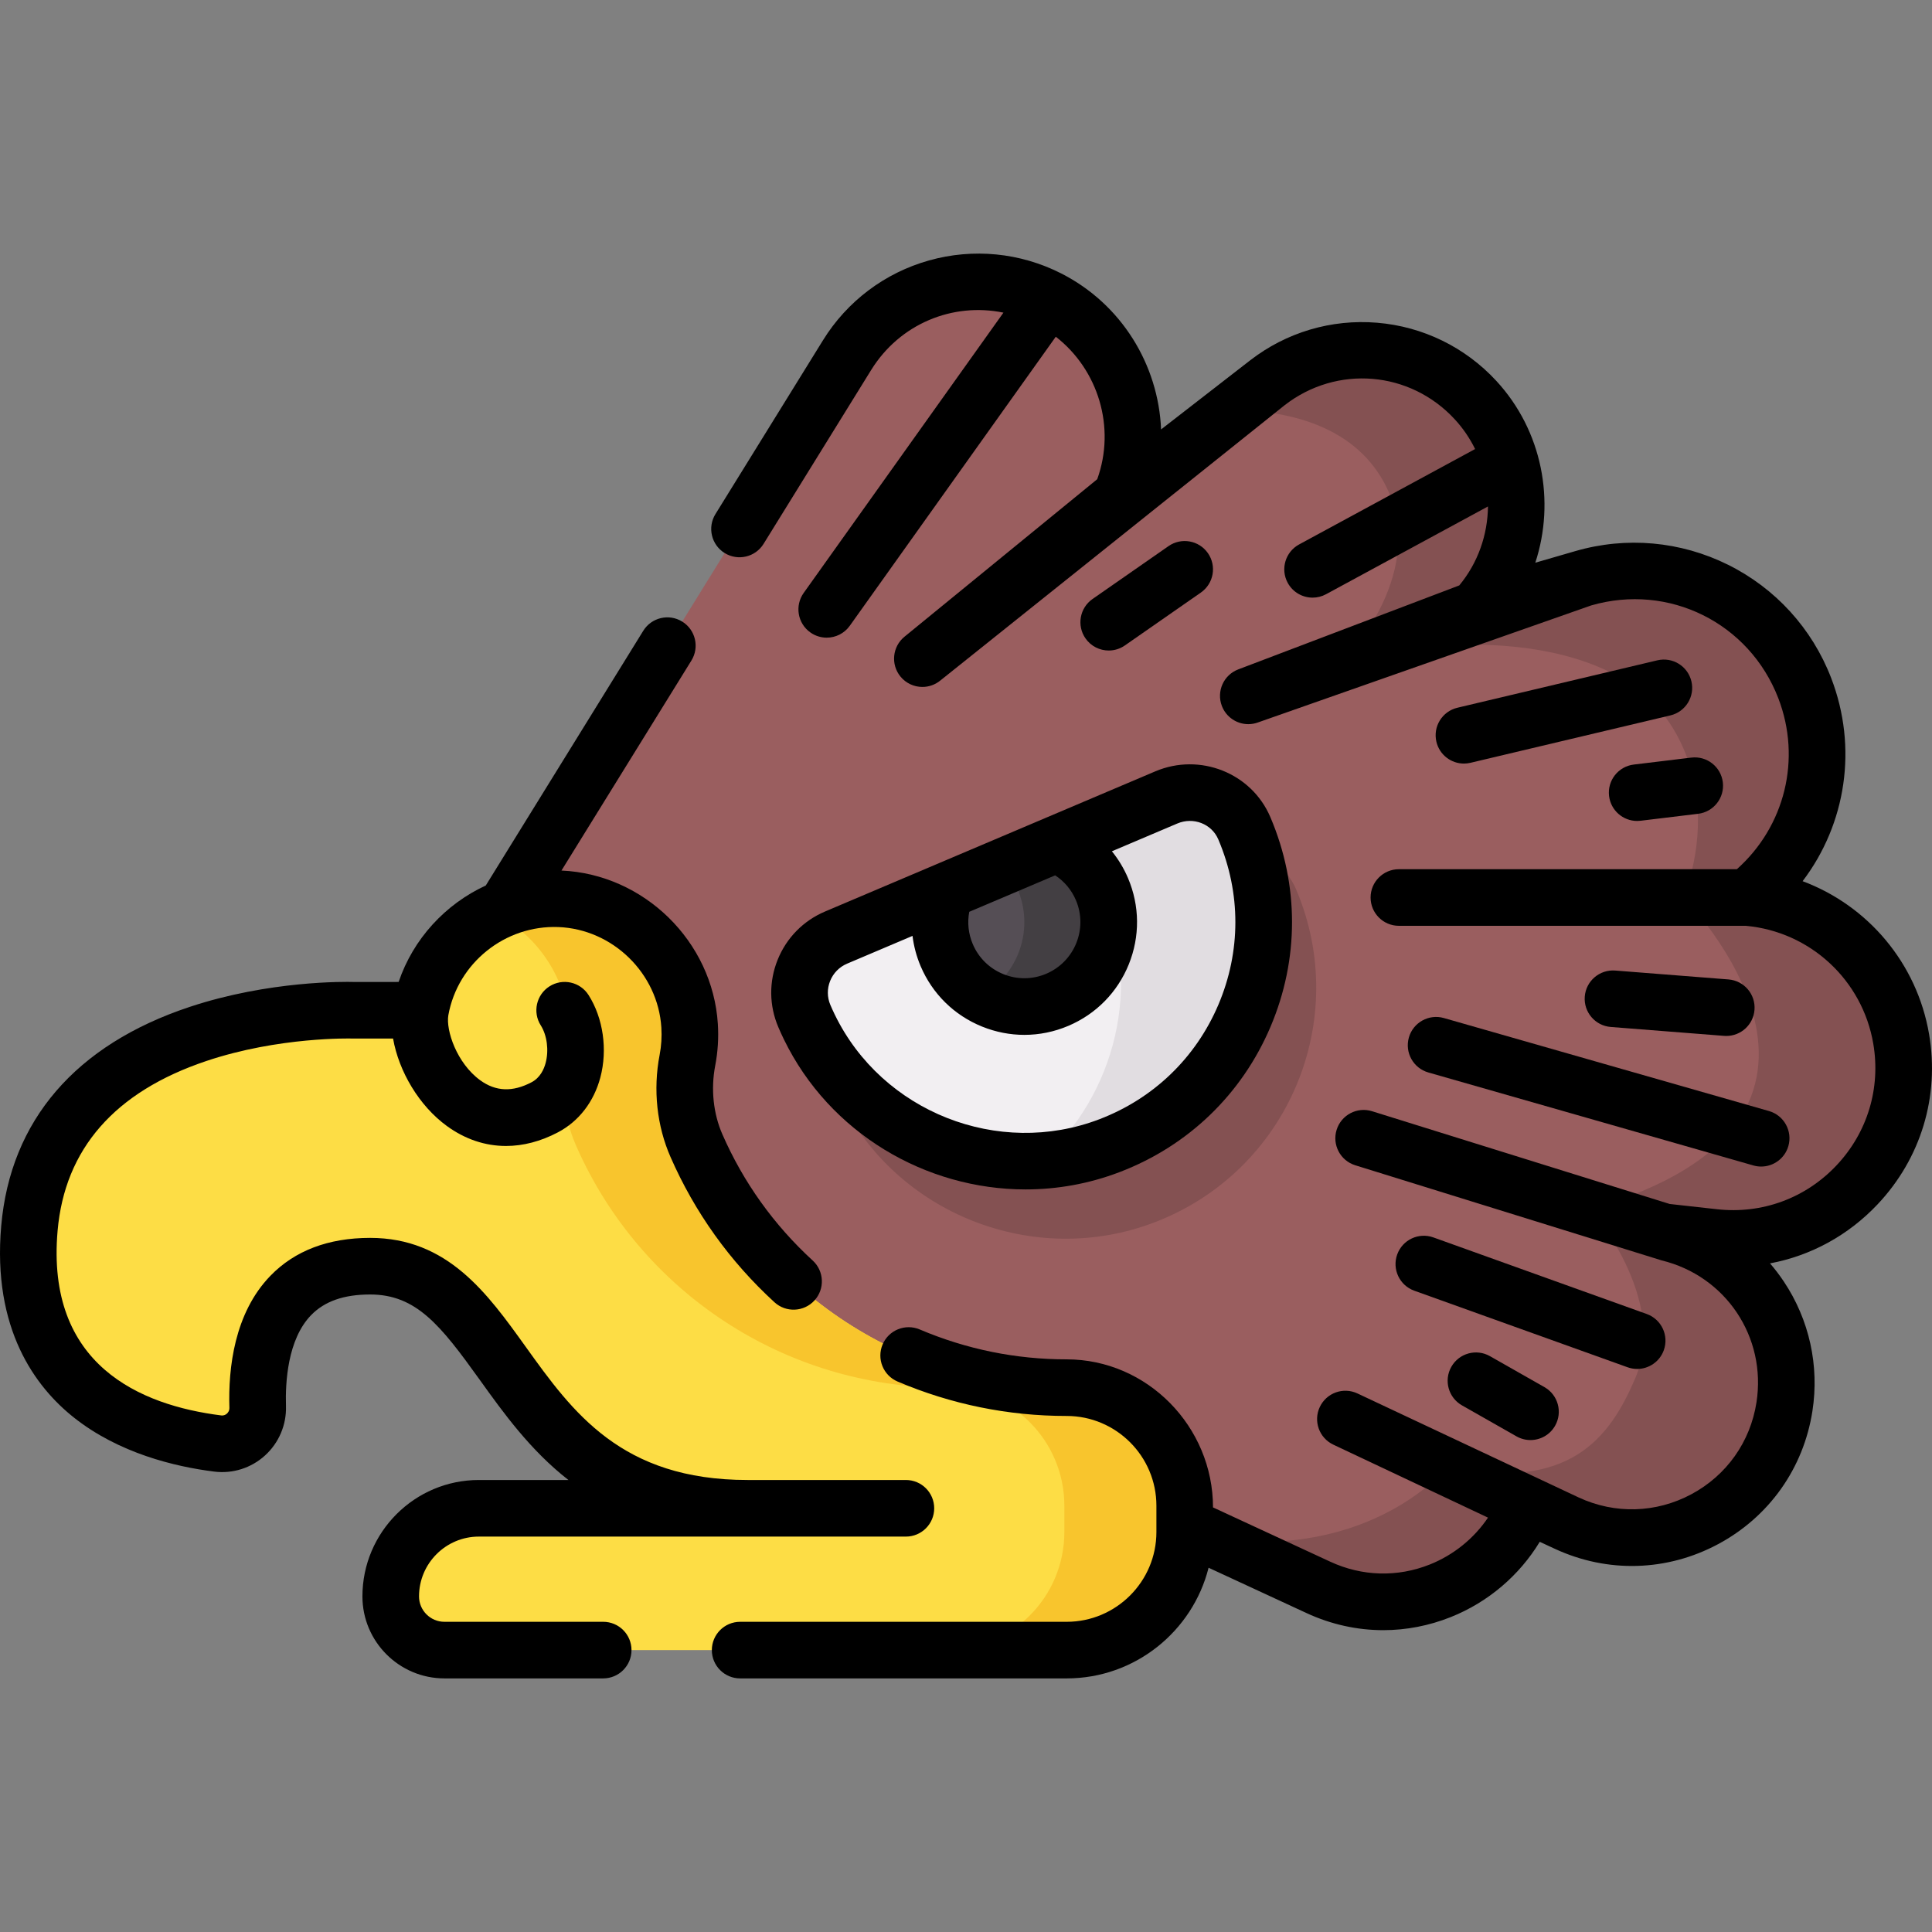 <svg id="Capa_1" enable-background="new 0 0 511.998 511.998" height="512" viewBox="0 0 511.998 511.998" width="512" xmlns="http://www.w3.org/2000/svg"><rect x="0" y="0" width="511.998" height="511.998" fill="#808080" stroke="none"/><g><g><g><path d="m174.787 339.845 174.609 80.829c21.812 10.097 46.79-.744 55.212-21.937l10.639 4.925c24.7 11.434 53.473-3.971 57.652-30.865 3.264-21.003-10.088-41.011-30.736-46.056l-1.221-.298 13.287 1.476c29.903 3.321 54.661-22.92 49.607-52.579-3.515-20.632-20.577-35.798-40.811-37.487 15.923-12.572 23.265-34.679 15.252-55.49-9.036-23.468-34.529-36.117-58.683-29.118l-28.451 8.245c13.854-15.087 14.854-39.243-.102-55.451-14.414-15.621-38.386-17.613-55.18-4.585l-38.814 30.108c8.056-19.074.6-42.38-19.255-52.431-18.964-9.6-42.12-3.09-53.304 14.985l-101.064 163.335z" fill="#9a5e5f"/><g><path d="m221.051 287.878c.438 1.026.903 2.046 1.397 3.061 14.977 30.787 51.54 45.224 83.518 32.993 35.397-13.538 52.218-53.59 37.542-88.172-.023-.054-.046-.107-.069-.161-3.565-8.34-13.344-12.08-21.693-8.537l-91.877 38.992c-8.461 3.592-12.425 13.37-8.818 21.824z" fill="#845152"/></g><path d="m454.224 327.92-13.28-1.48 1.22.3c18.56 4.53 31.22 21.15 31.22 39.72 0 2.1-.16 4.21-.49 6.34-4.17 26.89-32.95 42.29-57.65 30.86l-10.64-4.92c-8.42 21.19-33.4 32.03-55.21 21.93l-27.88-12.91c42.2 5.76 62.02-18.97 62.02-18.97 32.53 6.6 43.1-7.75 49.85-23.6 8.94-21.02-11.87-44.8-11.87-44.8 82.98-23.82 24.67-82.54 24.67-82.54 9.43-25.6 0-47.59-14.25-56.77-28.52-18.37-75.39-6.45-75.39-6.45s22.96-23.75 10.15-46.94c-8.51-15.41-26.35-18.9-40.1-19.05l9.27-7.19c7.43-5.77 16.28-8.59 25.07-8.59 11.07 0 22.07 4.47 30.11 13.18 14.95 16.2 13.95 40.36.1 55.45l28.45-8.25c4.49-1.3 9.02-1.92 13.49-1.92 19.57 0 37.84 11.93 45.19 31.04 8.02 20.81.67 42.92-15.25 55.49 10.11.85 19.44 5.06 26.67 11.64 7.24 6.59 12.38 15.53 14.14 25.85 5.05 29.66-19.7 55.9-49.61 52.58z" fill="#845152"/><path d="m282.669 367.742c-42.533 0-81.035-25.168-98.102-64.126l-.124-.282c-3.083-7.037-3.72-14.832-2.267-22.376.565-2.932.773-5.99.575-9.13-1.151-18.277-16.212-32.951-34.512-33.646-18.304-.696-33.7 12.288-36.809 29.541l-17.926.004s-80.425-2.656-85.713 57.79c-3.875 44.298 30.995 54.656 49.904 57.028 5.75.722 10.772-3.905 10.593-9.698-.433-14.02 2.898-37.295 29.8-37.295 38.496 0 34.161 64.16 100.03 64.16h-71.221c-12.897 0-23.352 10.455-23.352 23.352 0 7.858 6.37 14.228 14.228 14.228h164.895c17.281 0 31.291-14.009 31.291-31.291v-6.969c0-17.281-14.009-31.29-31.29-31.29z" fill="#fddd45"/><path d="m313.954 399.03v6.97c0 17.28-14 31.29-31.29 31.29h-31.89c17.28 0 31.29-14.01 31.29-31.29v-6.97c0-17.28-14.01-31.29-31.29-31.29-42.53 0-81.03-25.17-98.1-64.12l-.12-.29c-3.09-7.03-3.72-14.83-2.27-22.37.56-2.93.77-5.99.57-9.13-.82-13.11-8.8-24.36-19.99-29.94 5.2-2.58 11.12-3.95 17.38-3.71 18.3.7 33.36 15.37 34.51 33.65.2 3.14-.01 6.2-.58 9.13-1.45 7.54-.81 15.34 2.27 22.37l.12.29c17.07 38.95 55.57 64.12 98.1 64.12 17.29 0 31.29 14.01 31.29 31.29z" fill="#f8c52d"/></g><g><g><g><g><g><path d="m213.16 269.261c.417.977.86 1.949 1.331 2.916 14.266 29.327 49.096 43.079 79.557 31.428 33.718-12.896 49.742-51.048 35.762-83.991-.022-.051-.043-.102-.065-.153-3.396-7.944-12.711-11.508-20.664-8.132l-87.52 37.143c-8.061 3.421-11.838 12.736-8.401 20.789z" fill="#f2eff2"/></g></g><g><g><path d="m284.076 221.941c3.147 4.127 5.841 8.704 7.962 13.7 10.872 25.618 3.594 54.393-16.029 71.989 6.782-.5 13.603-2.094 20.221-4.902 32.222-13.675 47.255-50.878 33.574-83.114-.021-.05-.042-.1-.064-.15-3.395-7.945-12.711-11.508-20.664-8.132z" fill="#e1dde1"/></g></g></g><g><g><path d="m250.697 236.107c-2.104 5.281-2.212 11.359.184 17.005 4.823 11.365 17.946 16.668 29.311 11.845s16.668-17.946 11.845-29.311c-2.396-5.646-6.843-9.791-12.102-11.947z" fill="#554e55"/></g><g><path d="m280.194 264.96c-6.72 2.85-14.05 2.16-19.92-1.22 9.66-5.56 13.87-17.58 9.4-28.09-.96-2.25-2.23-4.26-3.76-6l14.02-5.95c5.26 2.15 9.71 6.3 12.1 11.95 4.83 11.36-.48 24.48-11.84 29.31z" fill="#433f43"/></g></g></g></g></g><g><path d="m321.459 399.477c0-21.389-17.401-39.235-38.791-39.235-13.458 0-26.557-2.666-38.931-7.924-3.812-1.619-8.215.158-9.836 3.97-1.62 3.813.158 8.216 3.97 9.836 14.239 6.05 29.312 9.118 44.797 9.118 13.118 0 23.791 10.672 23.791 23.791v6.969c0 13.118-10.672 23.791-23.791 23.791h-86.524c-4.142 0-7.5 3.358-7.5 7.5s3.358 7.5 7.5 7.5h86.524c18.126 0 33.383-12.498 37.618-29.328l25.959 12.017c6.513 3.015 13.417 4.527 20.333 4.527 6.041 0 12.092-1.154 17.897-3.47 9.868-3.936 18.156-11.013 23.573-19.943l4.047 1.874c13.93 6.449 29.681 5.992 43.212-1.254 13.532-7.245 22.645-20.099 25.002-35.266 1.868-12.019-.822-24.21-7.574-34.328-1.127-1.689-2.352-3.296-3.664-4.815 10.784-2.019 20.726-7.399 28.523-15.664 11.472-12.159 16.441-28.584 13.634-45.064-3.216-18.876-16.254-34.108-33.519-40.556 11.528-15.18 14.672-35.399 7.565-53.856-5.047-13.108-14.756-23.765-27.338-30.008s-26.941-7.529-40.432-3.619l-10.633 3.081c5.341-16.276 1.896-34.93-10.321-48.17-8.249-8.939-19.467-14.417-31.588-15.424-12.128-1.01-24.091 2.543-33.702 9.999l-23.562 18.277c-.704-17.053-10.415-33.212-26.522-41.366-10.853-5.494-23.279-6.708-34.987-3.414-11.709 3.292-21.683 10.801-28.083 21.145l-28.504 46.068c-2.179 3.522-1.091 8.145 2.432 10.324 3.522 2.18 8.145 1.09 10.324-2.432l28.504-46.068c7.584-12.259 21.62-17.981 35.06-15.204l-52.937 74.279c-2.404 3.374-1.619 8.057 1.754 10.46 1.32.941 2.84 1.393 4.347 1.393 2.343 0 4.651-1.095 6.114-3.147l54.596-76.605c11.277 8.76 15.931 24.056 10.98 37.761l-51.082 41.743c-3.208 2.621-3.683 7.346-1.062 10.553 1.483 1.814 3.639 2.754 5.812 2.754 1.669 0 3.348-.554 4.741-1.692l91.269-72.977c13.829-10.727 33.205-9.116 45.072 3.745 2.216 2.402 4.013 5.062 5.393 7.881l-46.644 25.284c-3.642 1.974-4.993 6.526-3.02 10.168 1.358 2.506 3.937 3.927 6.601 3.927 1.207 0 2.432-.292 3.567-.908l42.906-23.257c-.084 7.463-2.614 14.899-7.605 20.925l-58.574 22.255c-3.872 1.471-5.818 5.803-4.348 9.675 1.138 2.996 3.988 4.838 7.013 4.838.885 0 1.786-.158 2.662-.491l88.203-30.973c20.574-5.962 41.898 4.616 49.596 24.609 6.185 16.063 1.75 33.946-10.99 45.295h-89.565c-4.142 0-7.5 3.358-7.5 7.5s3.358 7.5 7.5 7.5h91.925c17.037 1.534 30.915 14.347 33.794 31.247 2.009 11.793-1.547 23.549-9.757 32.25-8.209 8.702-19.734 12.934-31.629 11.615l-12.571-1.396-78.872-24.581c-3.953-1.231-8.159.973-9.392 4.929-1.232 3.955.974 8.159 4.929 9.392l81.232 25.22c17 4.154 27.793 20.327 25.105 37.62-1.627 10.47-7.918 19.344-17.259 24.345-9.342 5.002-20.215 5.316-29.831.866l-58.649-27.577c-3.745-1.768-8.216-.164-9.983 3.583-1.768 3.746-.164 8.216 3.583 9.983l40.993 19.341c-3.729 5.521-9.103 9.898-15.423 12.419-8.583 3.424-17.949 3.162-26.372-.737z"/><path d="m177.698 306.625c6.432 14.683 15.698 27.63 27.54 38.481 3.054 2.798 7.798 2.591 10.597-.463 2.798-3.054 2.591-7.798-.463-10.597-10.292-9.431-18.345-20.682-23.933-33.438-2.376-5.424-3.113-11.915-1.896-18.232.694-3.607.928-7.315.695-11.02-1.379-21.878-19.558-39.681-41.444-40.653l34.435-55.652c2.179-3.522 1.091-8.145-2.432-10.324-3.524-2.181-8.145-1.091-10.324 2.432l-41.736 67.502c-10.699 4.944-19.214 14.117-23.094 25.563l-12.029.002c-2.036-.055-22.236-.395-43.343 6.609-30.233 10.033-47.505 30.099-49.949 58.027-2.399 27.425 9.124 42.742 19.212 50.761 11.966 9.511 26.85 13.06 37.229 14.362 4.901.616 9.813-.943 13.475-4.276 3.68-3.349 5.702-8.122 5.548-13.094-.193-6.234.415-17.652 6.646-24.08 3.579-3.69 8.7-5.484 15.657-5.484 12.233 0 18.678 8.154 29.015 22.567 6.334 8.831 13.406 18.69 23.532 26.593h-23.738c-17.012 0-30.852 13.84-30.852 30.852 0 11.98 9.747 21.728 21.728 21.728h42.081c4.142 0 7.5-3.358 7.5-7.5s-3.358-7.5-7.5-7.5h-42.081c-3.71 0-6.728-3.018-6.728-6.728 0-8.741 7.111-15.852 15.852-15.852h113.175c4.142 0 7.5-3.358 7.5-7.5s-3.358-7.5-7.5-7.5c0 0-41.26 0-41.954 0-33.48 0-46.365-17.964-58.826-35.336-10.165-14.17-20.675-28.824-41.204-28.824-11.074 0-19.965 3.379-26.426 10.043-9.572 9.873-11.195 24.474-10.87 34.984.025.799-.398 1.307-.652 1.538-.297.271-.801.577-1.51.485-21.5-2.697-46.477-13.377-43.366-48.933 1.898-21.704 15.15-36.838 39.386-44.983 19.274-6.479 38.422-5.973 38.607-5.965.083.002 10.91.002 10.91.002 1.527 8.711 6.894 17.816 14.255 23.174 4.842 3.524 10.171 5.296 15.673 5.295 4.534 0 9.185-1.204 13.773-3.62 5.523-2.909 9.512-8.071 11.23-14.537 1.957-7.363.759-15.731-3.125-21.84-2.224-3.496-6.859-4.527-10.354-2.304s-4.526 6.858-2.304 10.354c1.657 2.605 2.174 6.598 1.286 9.937-.445 1.675-1.452 3.922-3.723 5.118-5.036 2.654-9.495 2.479-13.629-.531-6.188-4.505-9.123-13.213-8.433-17.245 2.509-13.849 15.037-23.881 29.137-23.35 14.409.548 26.406 12.242 27.312 26.623.154 2.441.001 4.877-.454 7.24-1.794 9.318-.715 18.871 2.886 27.089z"/><path d="m206.084 254.346c-2.331 5.786-2.268 12.127.178 17.858.466 1.091.965 2.186 1.485 3.253 12.096 24.866 37.582 39.751 64.04 39.751 8.347 0 16.791-1.482 24.94-4.599 18.173-6.951 32.366-20.619 39.964-38.486 7.601-17.875 7.609-37.564.026-55.433l-.076-.179c-4.993-11.682-18.67-17.105-30.491-12.088l-87.52 37.144c-5.754 2.444-10.209 6.982-12.546 12.779zm71.179 3.706c-3.652 1.55-7.689 1.585-11.368.098-3.679-1.486-6.559-4.317-8.108-7.969-1.16-2.732-1.469-5.685-.926-8.543l22.771-9.664c2.433 1.595 4.342 3.869 5.501 6.601 3.2 7.54-.331 16.277-7.87 19.477zm-57.266 1.901c.837-2.077 2.432-3.702 4.493-4.576l17.334-7.357c.338 2.728 1.051 5.425 2.153 8.022 3.115 7.34 8.903 13.029 16.296 16.016 3.616 1.461 7.403 2.191 11.189 2.191 3.955 0 7.909-.797 11.66-2.389 7.34-3.115 13.028-8.903 16.016-16.296 2.988-7.394 2.917-15.508-.198-22.848-1.102-2.597-2.547-4.984-4.274-7.122l17.342-7.36c4.228-1.794 9.088.081 10.841 4.183l.055.129c5.981 14.094 5.975 29.617-.019 43.71-5.99 14.085-17.183 24.862-31.519 30.345-26.788 10.245-57.593-1.924-70.133-27.705-.412-.847-.808-1.714-1.177-2.579-.869-2.04-.89-4.301-.059-6.364z"/><path d="m293.826 172.394c1.479 0 2.973-.436 4.278-1.345l20.135-14.014c3.4-2.366 4.238-7.041 1.872-10.44-2.366-3.401-7.041-4.237-10.44-1.872l-20.135 14.014c-3.4 2.366-4.238 7.041-1.872 10.44 1.457 2.096 3.79 3.217 6.162 3.217z"/><path d="m439.211 174.992-52.983 12.563c-4.03.956-6.523 4.998-5.567 9.028.818 3.449 3.896 5.771 7.292 5.771.573 0 1.155-.066 1.737-.204l52.983-12.563c4.03-.956 6.523-4.998 5.567-9.028-.956-4.029-4.996-6.521-9.029-5.567z"/><path d="m426.419 210.961c.46 3.807 3.696 6.601 7.437 6.601.3 0 .604-.018.91-.055l15.256-1.845c4.112-.498 7.042-4.234 6.545-8.346-.498-4.112-4.229-7.042-8.346-6.545l-15.256 1.845c-4.113.497-7.043 4.233-6.546 8.345z"/><path d="m373.368 274.938c-1.139 3.982 1.166 8.134 5.148 9.274l86.145 24.645c.689.197 1.384.291 2.067.291 3.263 0 6.265-2.146 7.207-5.439 1.139-3.982-1.166-8.134-5.148-9.274l-86.145-24.645c-3.983-1.136-8.134 1.165-9.274 5.148z"/><path d="m456.893 274.514c.2.016.398.023.596.023 3.875 0 7.16-2.983 7.469-6.913.324-4.129-2.76-7.74-6.89-8.064l-30.025-2.359c-4.121-.315-7.74 2.76-8.064 6.89-.324 4.129 2.76 7.74 6.89 8.064z"/><path d="m433.864 362.784c3.076 0 5.96-1.907 7.06-4.968 1.399-3.899-.626-8.194-4.525-9.593l-56.537-20.295c-3.899-1.398-8.194.626-9.593 4.525s.626 8.194 4.525 9.593l56.537 20.295c.837.301 1.692.443 2.533.443z"/><path d="m394.849 359.393c-3.6-2.048-8.18-.788-10.227 2.814-2.047 3.601-.787 8.18 2.814 10.227l14.453 8.215c1.17.665 2.443.981 3.699.981 2.609 0 5.146-1.364 6.527-3.795 2.047-3.601.787-8.18-2.814-10.227z"/></g></g></svg>